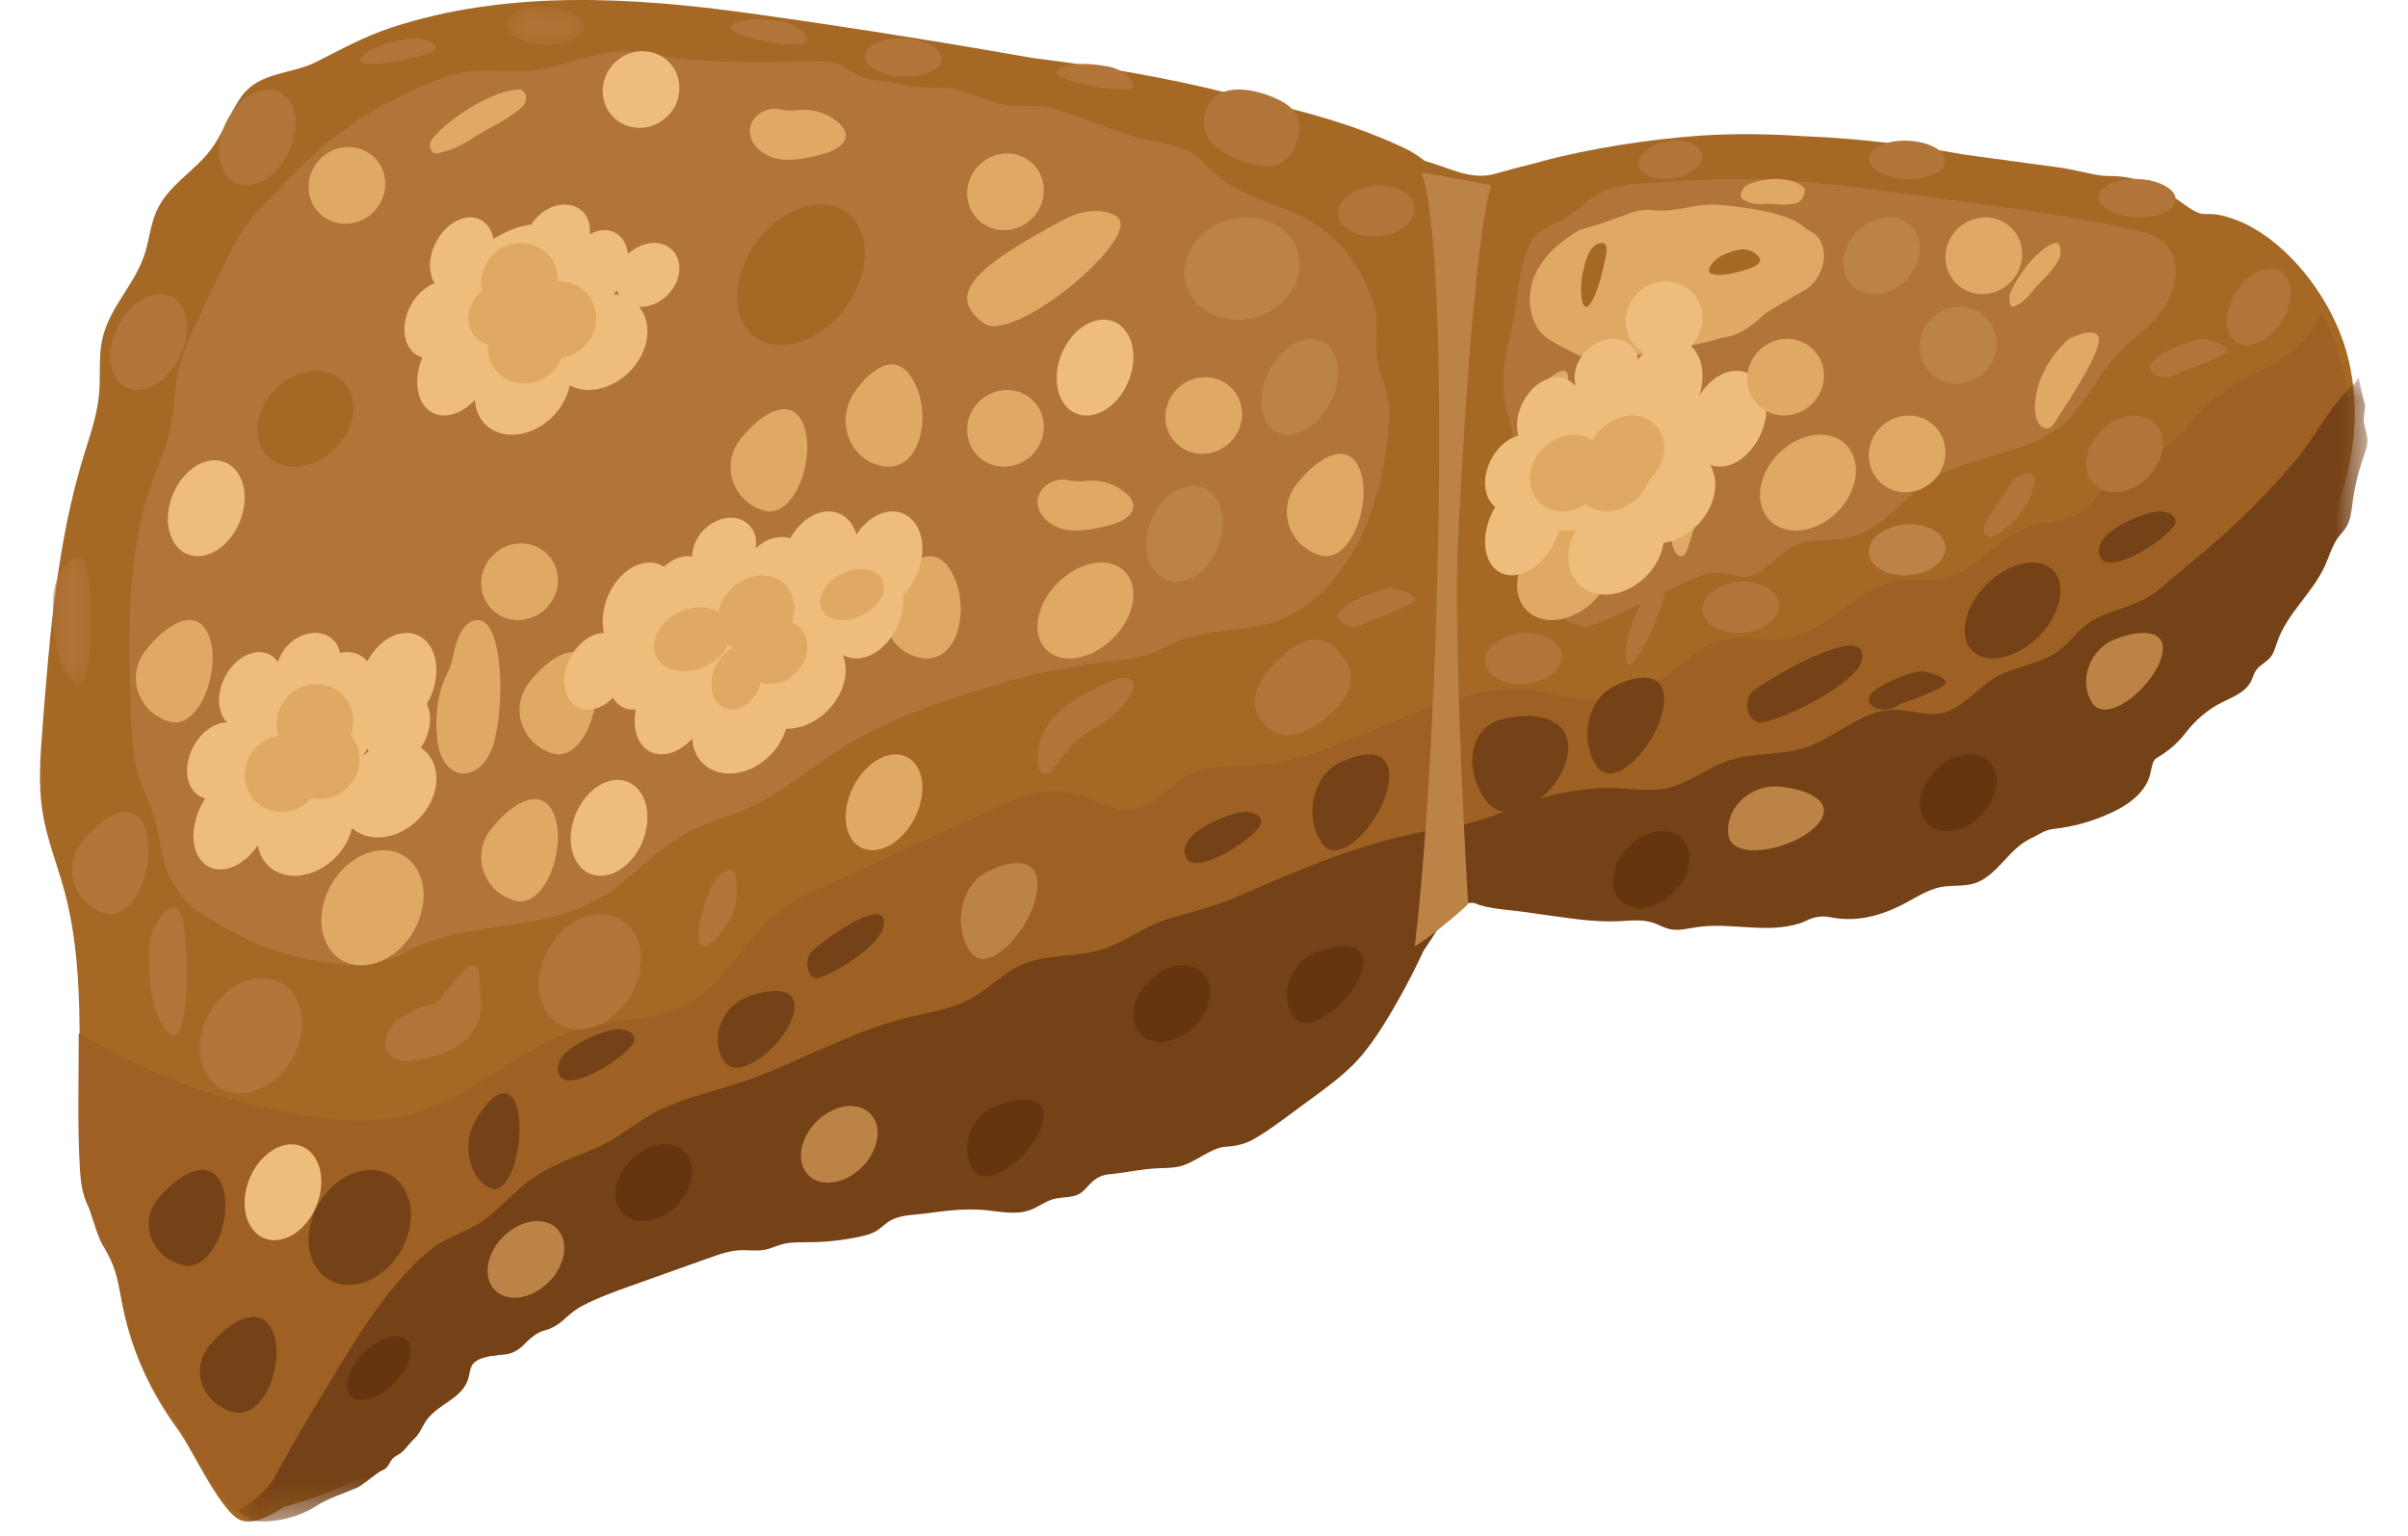 <?xml version="1.0" encoding="UTF-8"?>
<svg width="58px" height="37px" viewBox="0 0 58 37" version="1.1" xmlns="http://www.w3.org/2000/svg" xmlns:xlink="http://www.w3.org/1999/xlink">
    <title>cancer</title>
    <defs>
        <polygon id="path-1" points="0 0 51.286 0 51.286 27.568 0 27.568"></polygon>
        <polygon id="path-3" points="0 0 0.924 0 0.924 3.08 0 3.08"></polygon>
        <polygon id="path-5" points="0 0 1.848 0 1.848 0.924 0 0.924"></polygon>
    </defs>
    <g id="0.0---DEV" stroke="none" stroke-width="1" fill="none" fill-rule="evenodd">
        <g id="0.6.2-survery_1-mobi" transform="translate(-52, -722)">
            <g id="cancer" transform="translate(53, 722)">
                <path d="M55.54,8.556 C55.147,7.061 53.872,5.515 52.538,5.197 C52.033,5.077 52.122,5.303 51.566,4.893 C50.532,4.132 49.896,4.263 49.645,4.234 C49.41,4.207 48.885,4.074 48.651,4.042 C47.417,3.875 47.294,3.858 46.281,3.72 C45.105,3.503 43.828,3.336 42.457,3.282 C41.592,3.224 40.726,3.21 39.862,3.274 C38.725,3.358 37.285,3.579 36.176,3.875 C36.104,3.894 36.037,3.913 35.973,3.932 C35.658,4.009 35.341,4.092 35.019,4.184 C34.44,4.351 33.981,4.067 33.321,3.875 C33.32,3.875 33.319,3.875 33.318,3.875 C33.173,3.767 33.016,3.657 32.82,3.564 C31.686,3.029 30.423,2.676 29.175,2.401 C27.714,1.993 26,1.661 23.849,1.394 C21.593,0.995 19.332,0.637 17.067,0.322 C14.223,-0.074 11.211,-0.249 8.427,0.664 C7.785,0.875 7.208,1.193 6.601,1.5 C6.039,1.784 5.262,1.733 4.84,2.292 C4.545,2.685 4.383,3.19 4.091,3.587 C3.684,4.14 3.037,4.461 2.759,5.111 C2.622,5.431 2.591,5.796 2.482,6.129 C2.241,6.865 1.635,7.405 1.465,8.166 C1.369,8.598 1.426,9.053 1.386,9.496 C1.339,10.015 1.162,10.505 1.011,10.998 C0.37,13.093 0.194,15.332 0.023,17.543 C-0.029,18.216 -0.081,18.898 0.025,19.563 C0.126,20.207 0.372,20.808 0.543,21.432 C1.132,23.587 0.816,25.913 0.942,28.167 C0.958,28.455 0.983,28.751 1.099,29.007 C1.197,29.225 1.353,29.4 1.473,29.603 C1.792,30.138 1.838,30.818 1.957,31.451 C2.172,32.591 2.657,33.582 3.305,34.469 C3.632,34.915 4.34,36.484 4.819,36.631 C5.109,36.719 5.476,36.553 5.839,36.303 C7.093,35.949 8.258,35.543 8.826,34.191 C8.914,33.981 8.991,33.714 9.091,33.457 C9.427,33.145 9.768,32.832 10.114,32.528 C10.278,32.525 10.467,32.557 10.685,32.635 C11.254,32.836 11.709,31.943 12.256,31.673 C12.569,31.52 12.881,31.366 13.193,31.212 C13.45,31.085 13.706,30.959 13.967,30.842 C15.375,30.212 16.886,29.884 18.398,29.878 C18.812,29.876 19.243,29.895 19.622,29.703 C19.906,29.558 20.139,29.305 20.419,29.149 C20.541,29.081 20.667,29.035 20.796,29.004 C20.972,28.986 21.147,28.968 21.322,28.95 C21.821,28.958 22.344,29.098 22.848,29.129 C23.625,29.178 24.415,28.875 25.081,28.372 C25.736,28.217 26.381,28.023 27.018,27.774 C28.142,27.777 29.33,27.24 30.296,26.466 C31.101,25.82 31.91,25.063 32.243,24.005 C32.282,23.881 32.315,23.752 32.347,23.622 C33.104,22.622 33.618,21.786 33.866,21.707 C33.875,21.704 33.884,21.702 33.892,21.699 C34.009,21.702 34.125,21.712 34.24,21.722 C35.375,21.827 36.514,22.183 37.646,22.036 C40.995,21.601 44.168,22.541 46.798,20.576 C47.399,20.127 47.993,19.552 48.71,19.515 C48.99,19.5 49.279,19.571 49.549,19.48 C50.127,19.284 50.331,18.488 50.71,17.951 C51.395,16.983 52.72,16.824 53.339,15.8 C53.515,15.509 53.617,15.171 53.759,14.857 C54.058,14.192 54.524,13.648 54.888,13.028 C55.647,11.731 55.932,10.051 55.54,8.556" id="Fill-1" fill="#A56825"></path>
                <path d="M54.917,7.547 C54.355,8.857 53.197,8.815 52.184,9.738 C51.881,10.014 51.646,10.38 51.329,10.636 C50.894,10.986 50.333,11.105 49.921,11.49 C49.648,11.745 49.454,12.106 49.153,12.317 C48.745,12.601 48.226,12.557 47.773,12.731 C47.098,12.992 46.61,13.721 45.917,13.91 C45.517,14.018 45.094,13.931 44.688,14.005 C43.707,14.182 42.983,15.248 41.999,15.401 C41.594,15.464 41.182,15.363 40.773,15.386 C40.067,15.426 39.687,15.838 39.156,16.277 C38.674,16.675 38.102,16.744 37.481,16.825 C36.801,16.913 36.146,16.585 35.443,16.609 C34.654,16.635 33.876,16.863 33.133,17.153 C31.784,17.678 30.458,18.399 29.033,18.457 C28.589,18.475 28.127,18.43 27.715,18.621 C27.217,18.853 26.843,19.408 26.311,19.499 C25.805,19.586 25.332,19.226 24.831,19.109 C24.144,18.948 23.446,19.252 22.795,19.55 C21.491,20.148 20.186,20.746 18.882,21.344 C18.482,21.527 18.077,21.713 17.724,21.995 C16.96,22.607 16.484,23.63 15.661,24.133 C14.871,24.617 13.915,24.531 13.043,24.767 C11.642,25.145 10.503,26.336 9.117,26.781 C7.939,27.16 6.682,26.969 5.479,26.713 C3.785,26.354 2.365,25.75 0.896,24.893 C0.901,25.961 0.861,27.039 0.921,28.1 C0.937,28.385 0.962,28.678 1.077,28.932 C1.175,29.148 1.341,29.773 1.461,29.974 C1.779,30.504 1.815,30.724 1.934,31.351 C2.148,32.479 2.632,33.459 3.278,34.337 C3.604,34.779 4.31,36.331 4.788,36.477 C4.943,36.524 5.12,36.498 5.306,36.427 C5.378,36.354 5.449,36.292 5.518,36.251 C5.554,36.23 5.59,36.208 5.627,36.184 C5.701,36.138 5.779,36.086 5.86,36.03 C5.9,36.003 5.942,35.974 5.984,35.944 C6.781,35.377 7.86,34.446 8.994,33.486 C9.012,33.436 9.031,33.386 9.05,33.336 C9.385,33.028 9.726,32.718 10.071,32.416 C10.131,32.415 10.194,32.42 10.26,32.428 C11.66,31.283 13.018,30.278 13.922,30.025 C18.062,28.864 21.694,29.094 25.07,28.287 C25.071,28.287 25.072,28.287 25.072,28.286 C25.211,28.253 25.349,28.218 25.486,28.181 C25.49,28.181 25.494,28.18 25.498,28.178 C25.636,28.141 25.774,28.102 25.911,28.061 C26,28.035 26.089,28.007 26.178,27.979 L26.189,27.975 C26.278,27.946 26.367,27.917 26.456,27.886 C26.456,27.886 26.456,27.886 26.456,27.886 C26.527,27.862 26.598,27.837 26.668,27.811 C26.673,27.81 26.678,27.808 26.682,27.806 C26.749,27.782 26.816,27.757 26.883,27.731 C26.891,27.728 26.9,27.725 26.908,27.721 C27.935,27.325 28.941,26.785 29.934,26.027 C30.859,25.321 31.635,24.408 32.249,23.602 C32.25,23.602 32.25,23.602 32.25,23.602 C32.317,23.513 32.383,23.426 32.447,23.341 C32.453,23.332 32.46,23.323 32.466,23.314 C32.501,23.268 32.535,23.222 32.568,23.177 C32.57,23.173 32.573,23.17 32.576,23.166 C32.75,22.93 32.907,22.711 33.048,22.517 C33.054,22.508 33.061,22.499 33.067,22.491 C33.084,22.468 33.1,22.445 33.117,22.423 C33.128,22.407 33.14,22.392 33.151,22.376 C33.165,22.357 33.179,22.338 33.193,22.32 C33.215,22.29 33.236,22.262 33.257,22.234 C33.296,22.182 33.334,22.134 33.37,22.089 C33.37,22.088 33.371,22.087 33.372,22.086 C33.419,22.027 33.463,21.974 33.504,21.927 C33.522,21.906 33.539,21.887 33.556,21.869 C33.567,21.858 33.576,21.849 33.586,21.839 C33.596,21.829 33.607,21.818 33.616,21.809 C33.673,21.756 33.723,21.718 33.765,21.707 L33.765,21.707 C33.774,21.705 33.782,21.702 33.791,21.699 C33.793,21.699 33.795,21.699 33.797,21.699 C41.521,19.736 47.018,18.908 50.959,17.569 C51.674,16.956 52.677,16.705 53.191,15.861 C53.366,15.573 53.469,15.238 53.61,14.927 C53.908,14.27 54.373,13.731 54.736,13.117 C55.493,11.833 55.778,10.171 55.386,8.691 C55.279,8.287 55.119,7.901 54.917,7.547" id="Fill-3" fill="#9E6123"></path>
                <g id="Group-7" transform="translate(4.738, 9.087)">
                    <mask id="mask-2" fill="white">
                        <use xlink:href="#path-1"></use>
                    </mask>
                    <g id="Clip-6"></g>
                    <path d="M51.283,1.478 C51.265,1.327 51.231,1.255 51.202,1.108 C51.174,0.965 51.256,0.745 51.215,0.621 C51.156,0.447 51.074,0 51.074,0 C51.074,0 50.996,0.136 50.976,0.152 C50.436,0.6 49.998,1.493 49.52,2.048 C49.026,2.622 48.504,3.166 47.955,3.673 C47.434,4.155 46.877,4.583 46.345,5.049 C45.774,5.549 45.267,5.526 44.655,5.867 C44.356,6.033 44.151,6.356 43.877,6.57 C43.413,6.932 42.802,6.947 42.305,7.246 C41.875,7.505 41.534,7.973 41.057,8.086 C40.655,8.181 40.243,8 39.833,8.013 C39.088,8.036 38.478,8.679 37.764,8.92 C37.155,9.125 36.492,9.031 35.884,9.24 C35.401,9.406 34.975,9.757 34.483,9.882 C33.979,10.01 33.456,9.891 32.941,9.895 C32.617,9.898 32.295,9.95 31.974,10.002 C31.044,10.153 30.21,10.675 29.321,10.813 C28.917,10.875 28.513,10.949 28.113,11.041 C26.731,11.357 25.41,11.928 24.098,12.499 C23.512,12.754 22.995,12.873 22.404,13.049 C21.838,13.217 21.348,13.62 20.781,13.792 C20.144,13.986 19.448,13.886 18.838,14.17 C18.407,14.371 18.057,14.747 17.638,14.977 C17.189,15.223 16.684,15.291 16.196,15.408 C14.945,15.708 13.779,16.342 12.573,16.821 C11.823,17.119 11.022,17.269 10.286,17.589 C9.687,17.849 9.183,18.337 8.584,18.585 C7.987,18.834 7.373,19.044 6.855,19.479 C6.488,19.787 6.162,20.164 5.759,20.409 C5.401,20.628 4.992,20.737 4.659,21.001 C3.506,21.915 2.608,23.557 1.827,24.844 L1.797,24.859 C1.798,24.869 1.799,24.878 1.8,24.888 C1.497,25.388 1.186,25.927 0.892,26.478 C0.735,26.772 0.301,27.156 0,27.295 C0.057,27.376 0.216,27.519 0.347,27.545 C0.714,27.621 1.393,27.51 1.864,27.202 C2.159,27.009 2.564,26.886 2.88,26.746 C2.993,26.696 3.342,26.391 3.454,26.343 C3.697,26.238 3.596,26.091 3.833,25.971 C4.006,25.883 4.093,25.71 4.24,25.575 C4.369,25.457 4.433,25.273 4.536,25.127 C4.821,24.726 5.396,24.613 5.541,24.126 C5.569,24.034 5.577,23.935 5.611,23.845 C5.698,23.615 6.093,23.57 6.405,23.545 C6.575,23.532 6.735,23.454 6.862,23.326 C7.02,23.165 7.177,23.018 7.379,22.964 C7.802,22.852 7.893,22.578 8.287,22.372 C8.666,22.173 9.066,22.03 9.465,21.888 C10.085,21.666 10.705,21.445 11.325,21.224 C11.578,21.133 11.835,21.042 12.101,21.031 C12.294,21.024 12.489,21.058 12.68,21.022 C12.824,20.994 12.959,20.927 13.102,20.889 C13.313,20.832 13.533,20.842 13.75,20.84 C14.159,20.837 14.567,20.792 14.968,20.707 C15.112,20.676 15.258,20.639 15.386,20.558 C15.479,20.498 15.56,20.416 15.652,20.353 C15.91,20.177 16.237,20.189 16.536,20.149 C17.014,20.085 17.496,20.021 17.976,20.064 C18.349,20.098 18.734,20.194 19.088,20.059 C19.275,19.987 19.442,19.854 19.633,19.801 C19.871,19.735 20.147,19.79 20.338,19.618 C20.439,19.527 20.482,19.463 20.581,19.374 C20.692,19.275 20.827,19.217 20.968,19.204 C21.371,19.167 21.776,19.07 22.181,19.057 C22.351,19.051 22.523,19.051 22.69,19.009 C23.069,18.913 23.425,18.56 23.79,18.538 C24.017,18.525 24.241,18.479 24.444,18.365 C24.735,18.202 25.009,18 25.281,17.799 C25.497,17.64 25.713,17.481 25.929,17.322 C26.292,17.054 26.658,16.784 26.97,16.442 C27.197,16.193 27.393,15.91 27.577,15.619 C27.91,15.093 28.287,14.391 28.55,13.818 C28.792,13.464 29.028,13.09 29.246,12.699 C29.261,12.696 29.275,12.694 29.29,12.692 C29.292,12.691 29.295,12.69 29.297,12.689 C29.302,12.687 29.307,12.682 29.312,12.682 C29.463,12.674 29.612,12.667 29.76,12.661 C29.803,12.681 29.849,12.699 29.9,12.716 C30.206,12.817 30.816,12.854 31.099,12.9 C31.21,12.915 31.321,12.931 31.432,12.947 C32.037,13.029 32.646,13.135 33.256,13.106 C33.533,13.094 33.817,13.054 34.082,13.144 C34.209,13.187 34.328,13.258 34.456,13.291 C34.679,13.347 34.909,13.282 35.136,13.249 C35.911,13.133 36.711,13.383 37.475,13.195 C37.558,13.175 37.659,13.149 37.756,13.099 C37.937,13.005 38.139,12.968 38.336,13.008 C38.915,13.125 39.462,13.013 40.033,12.732 C40.358,12.573 40.666,12.349 41.015,12.282 C41.31,12.226 41.624,12.285 41.904,12.163 C42.399,11.946 42.667,11.357 43.157,11.123 C43.347,11.033 43.508,10.907 43.714,10.885 C44.206,10.832 44.692,10.694 45.148,10.477 C45.498,10.31 45.851,10.073 46.014,9.685 C46.088,9.507 46.076,9.251 46.213,9.171 C46.473,9.019 46.71,8.824 46.901,8.574 C47.143,8.256 47.448,8.001 47.786,7.831 C48.047,7.699 48.352,7.595 48.488,7.31 C48.523,7.236 48.544,7.154 48.586,7.086 C48.678,6.934 48.853,6.874 48.959,6.734 C49.036,6.633 49.069,6.499 49.113,6.375 C49.36,5.67 49.967,5.202 50.27,4.525 C50.367,4.307 50.433,4.069 50.568,3.879 C50.641,3.777 50.733,3.691 50.794,3.58 C50.883,3.419 50.9,3.223 50.925,3.036 C50.976,2.647 51.067,2.266 51.197,1.902 C51.245,1.766 51.3,1.624 51.283,1.478" id="Fill-5" fill="#754116" mask="url(#mask-2)"></path>
                </g>
                <path d="M33.235,4.158 C33.943,5.935 33.696,17.655 33.076,22.794 C33.395,22.629 34.196,21.951 34.362,21.778 C34.362,21.778 33.988,15.541 34.125,12.87 C34.519,5.19 34.924,4.463 34.924,4.463 C33.994,4.271 33.235,4.158 33.235,4.158" id="Fill-8" fill="#BC8346"></path>
                <path d="M29.198,4.743 C28.755,4.567 28.339,4.3 28.003,3.929 C27.855,3.765 27.661,3.646 27.463,3.57 C27.155,3.452 26.827,3.418 26.508,3.343 C26.004,3.225 25.524,3.007 25.033,2.834 C24.177,2.533 24.231,2.56 23.335,2.545 C23.037,2.54 22.261,2.191 21.966,2.138 C21.693,2.09 21,2.126 20.747,2.047 C20.395,1.937 20.017,1.977 19.675,1.816 C19.481,1.724 19.309,1.572 19.104,1.516 C18.991,1.485 18.873,1.485 18.756,1.485 C17.34,1.487 15.9,1.567 14.5,1.274 C13.54,1.073 12.626,1.655 11.655,1.705 C11.01,1.738 10.383,1.62 9.757,1.845 C9.209,2.042 8.651,2.295 8.133,2.582 C7.232,3.083 6.46,3.754 5.74,4.54 C5.361,4.953 5.017,5.217 4.733,5.737 C4.373,6.394 4.056,7.081 3.738,7.765 C3.563,8.14 3.387,8.519 3.295,8.93 C3.188,9.408 3.198,9.914 3.089,10.392 C2.999,10.791 2.828,11.16 2.689,11.54 C2.365,12.426 2.215,13.366 2.154,14.323 C2.091,15.32 2.126,16.337 2.163,17.335 C2.179,17.757 2.195,18.185 2.308,18.587 C2.427,19.012 2.65,19.394 2.754,19.824 C2.889,20.378 2.901,20.897 3.22,21.344 C3.369,21.552 3.512,21.813 3.722,21.936 C4.747,22.542 5.097,22.78 6.225,23.067 C6.551,23.149 7.514,23.318 7.839,23.232 C8.111,23.16 8.476,23.1 8.727,22.96 C10.2,22.135 12.034,22.49 13.486,21.617 C14.203,21.186 14.775,20.482 15.506,20.08 C16.004,19.806 16.556,19.683 17.07,19.449 C17.802,19.116 18.439,18.565 19.124,18.12 C20.462,17.25 21.969,16.789 23.467,16.362 C24.126,16.174 25.22,15.975 25.897,15.914 C26.358,15.873 26.733,15.778 27.202,15.528 C27.801,15.208 28.619,15.205 29.277,15.091 C30.609,14.86 31.558,13.672 32.038,12.305 C32.299,11.56 32.434,10.759 32.459,9.959 C32.474,9.494 32.25,9.094 32.173,8.651 C32.09,8.173 32.24,7.803 32.092,7.341 C32.032,7.156 31.962,6.974 31.88,6.798 C31.477,5.921 30.752,5.301 29.914,5.025 C29.733,4.965 29.553,4.882 29.365,4.809 C29.309,4.787 29.253,4.765 29.198,4.743" id="Fill-10" fill="#B27539"></path>
                <path d="M40.196,4.326 C39.702,4.343 39.208,4.375 38.714,4.407 C38.322,4.432 37.92,4.46 37.561,4.64 C37.286,4.778 37.067,5.001 36.819,5.187 C36.598,5.352 36.185,5.467 36.007,5.647 C35.571,6.092 35.574,7.256 35.424,7.871 C35.28,8.461 35.135,9.078 35.248,9.677 C35.305,9.977 35.426,10.263 35.439,10.57 C35.464,11.114 35.149,11.606 35.089,12.147 C34.981,13.118 35.685,13.936 36.33,14.587 C36.573,14.833 36.849,15.093 37.175,15.093 C37.354,15.093 37.525,15.013 37.69,14.934 C38.305,14.64 38.92,14.346 39.536,14.051 C39.826,13.913 40.131,13.771 40.444,13.8 C40.647,13.819 40.844,13.909 41.047,13.894 C41.484,13.862 41.777,13.376 42.174,13.167 C42.602,12.941 43.108,13.057 43.569,12.942 C44.306,12.756 44.822,12.019 45.474,11.589 C46.509,10.906 47.883,10.999 48.796,10.121 C49.256,9.679 49.538,9.042 49.969,8.565 C50.326,8.17 50.779,7.891 51.095,7.454 C51.411,7.018 51.545,6.317 51.199,5.911 C51.01,5.689 50.728,5.611 50.461,5.549 C49.222,5.26 47.965,5.088 46.709,4.915 C46.162,4.84 45.614,4.765 45.066,4.69 C43.738,4.508 42.407,4.326 41.069,4.313 C40.778,4.31 40.487,4.315 40.196,4.326" id="Fill-12" fill="#B27539"></path>
                <path d="M37.647,5.359 C37.806,5.295 37.97,5.244 38.13,5.183 C38.283,5.124 38.438,5.065 38.6,5.06 C38.719,5.056 39.029,5.08 39.147,5.07 C39.803,5.015 39.939,4.862 40.676,4.961 C40.955,4.999 41.636,5.058 42.195,5.301 C42.279,5.338 42.426,5.446 42.498,5.506 C42.605,5.594 42.833,5.632 42.913,5.986 C42.973,6.247 42.889,6.528 42.74,6.739 C42.663,6.845 42.567,6.935 42.456,6.996 C42.321,7.071 41.552,7.512 41.469,7.593 C40.863,8.189 40.474,8.11 40.42,8.152 C40.359,8.198 38.391,8.652 37.463,8.623 C37.323,8.619 37.182,8.611 37.05,8.565 C36.91,8.517 36.361,8.222 36.232,8.122 C35.828,7.808 35.754,7.149 35.958,6.657 C36.162,6.165 36.581,5.817 37.016,5.56 C37.014,5.551 37.013,5.554 37.021,5.551 C37.114,5.513 37.552,5.398 37.647,5.359" id="Fill-14" fill="#E0A865"></path>
                <path d="M39.637,11.332 C39.637,11.332 39.236,11.935 39.236,12.701 C39.236,13.468 39.557,13.523 39.637,13.249 C39.717,12.975 40.118,11.88 40.158,11.332 C40.199,10.785 39.637,11.332 39.637,11.332" id="Fill-16" fill="#E0A865"></path>
                <path d="M48.836,8.162 C48.836,8.162 48.186,8.692 48.044,9.505 C47.902,10.318 48.322,10.464 48.481,10.196 C48.639,9.927 49.381,8.875 49.536,8.305 C49.692,7.735 48.836,8.162 48.836,8.162" id="Fill-18" fill="#E0A865"></path>
                <path d="M36.249,9.176 C36.249,9.176 35.848,9.778 35.848,10.545 C35.848,11.312 36.169,11.366 36.249,11.093 C36.329,10.819 36.73,9.724 36.77,9.176 C36.81,8.628 36.249,9.176 36.249,9.176" id="Fill-20" fill="#E0A865"></path>
                <path d="M9.923,15.766 C9.888,15.937 9.836,16.102 9.759,16.251 C9.634,16.497 9.461,16.987 9.526,17.761 C9.625,18.942 10.685,18.912 10.931,17.761 C11.178,16.61 11.051,14.958 10.52,14.939 C10.152,14.926 9.99,15.429 9.923,15.766" id="Fill-22" fill="#E0A865"></path>
                <path d="M29.075,19.566 C28.966,19.545 28.808,19.578 28.702,19.611 C28.285,19.738 27.395,20.116 27.549,20.623 C27.729,21.215 29.418,20.079 29.379,19.795 C29.355,19.621 29.208,19.591 29.075,19.566" id="Fill-24" fill="#754116"></path>
                <path d="M13.982,24.802 C13.873,24.782 13.715,24.814 13.608,24.847 C13.192,24.974 12.302,25.353 12.456,25.859 C12.636,26.452 14.324,25.315 14.286,25.031 C14.262,24.858 14.115,24.828 13.982,24.802" id="Fill-26" fill="#754116"></path>
                <path d="M51.099,12.327 C50.99,12.307 50.832,12.339 50.725,12.372 C50.309,12.499 49.419,12.878 49.573,13.385 C49.753,13.977 51.441,12.84 51.403,12.557 C51.379,12.382 51.232,12.352 51.099,12.327" id="Fill-28" fill="#754116"></path>
                <path d="M11.575,2.576 C11.729,2.436 11.686,2.152 11.495,2.156 C10.938,2.167 9.89,2.767 9.416,3.339 C9.296,3.484 9.374,3.729 9.539,3.693 C9.781,3.64 10.07,3.541 10.342,3.357 C10.773,3.064 11.192,2.926 11.575,2.576" id="Fill-30" fill="#E0A865"></path>
                <path d="M39.844,10.013 C39.874,9.879 39.819,9.67 39.757,9.707 C39.574,9.815 39.314,10.461 39.24,10.984 C39.221,11.116 39.282,11.289 39.332,11.232 C39.404,11.148 39.486,11.021 39.549,10.831 C39.649,10.53 39.768,10.35 39.844,10.013" id="Fill-32" fill="#E0A865"></path>
                <path d="M42.287,4.885 C42.412,4.849 42.523,4.608 42.445,4.521 C42.216,4.267 41.525,4.241 41.075,4.464 C40.961,4.521 40.882,4.748 40.965,4.797 C41.085,4.87 41.246,4.93 41.439,4.914 C41.744,4.888 41.975,4.978 42.287,4.885" id="Fill-34" fill="#E0A865"></path>
                <path d="M48.582,6.272 C48.663,6.132 48.64,5.849 48.539,5.852 C48.242,5.864 47.683,6.463 47.43,7.035 C47.366,7.181 47.407,7.425 47.496,7.389 C47.624,7.336 47.779,7.238 47.924,7.053 C48.153,6.76 48.377,6.622 48.582,6.272" id="Fill-36" fill="#E0A865"></path>
                <path d="M15.668,15.255 C15.446,15.822 14.681,15.815 14.532,16.399 C14.267,17.435 14.634,17.917 14.914,18.002 C15.82,18.276 17.713,15.286 17.089,14.469 C16.756,14.033 15.901,14.659 15.668,15.255" id="Fill-38" fill="#E0A865"></path>
                <path d="M10.144,23.405 L9.528,24.144 C9.5,24.217 9.146,24.234 9.057,24.292 C8.786,24.468 8.579,24.53 8.516,24.611 C7.975,25.306 8.478,25.615 8.885,25.56 C10.406,25.354 10.68,24.62 10.568,23.859 C10.518,23.521 10.568,23.357 10.472,23.288 C10.383,23.223 10.265,23.261 10.201,23.359 L10.144,23.405 Z" id="Fill-40" fill="#B27539"></path>
                <path d="M24.662,18.132 C24.83,17.906 25.036,17.728 25.265,17.603 C25.551,17.448 25.906,17.158 25.976,17.08 C26.572,16.41 26.235,16.217 25.841,16.379 C24.538,16.915 24.106,17.455 24.021,17.984 C23.964,18.337 23.984,18.508 24.077,18.591 C24.162,18.668 24.283,18.64 24.355,18.545 L24.662,18.132 Z" id="Fill-42" fill="#B27539"></path>
                <path d="M3.02,21.943 C2.748,22.168 2.582,22.568 2.582,22.998 C2.58,23.804 2.7,24.459 3.02,24.847 C3.43,25.343 3.55,23.94 3.492,22.977 C3.465,22.523 3.43,21.604 3.02,21.943" id="Fill-44" fill="#B27539"></path>
                <g id="Group-48" transform="translate(0.271, 13.399)">
                    <mask id="mask-4" fill="white">
                        <use xlink:href="#path-3"></use>
                    </mask>
                    <g id="Clip-47"></g>
                    <path d="M0.438,0.073 C0.166,0.298 0.001,0.698 -1.14692902e-05,1.128 C-0.001,1.934 0.119,2.59 0.438,2.977 C0.848,3.473 0.968,2.07 0.91,1.107 C0.883,0.653 0.848,-0.265 0.438,0.073" id="Fill-46" fill="#B27539" mask="url(#mask-4)"></path>
                </g>
                <path d="M16.553,20.95 C16.382,20.994 16.213,21.175 16.106,21.426 C15.906,21.896 15.795,22.317 15.834,22.645 C15.885,23.066 16.462,22.517 16.676,21.936 C16.776,21.662 16.81,20.883 16.553,20.95" id="Fill-49" fill="#B27539"></path>
                <path d="M26.271,1.962 C26.165,1.784 25.943,1.647 25.685,1.601 C25.202,1.514 24.797,1.512 24.531,1.652 C24.19,1.831 25.018,2.05 25.602,2.12 C25.876,2.153 26.431,2.231 26.271,1.962" id="Fill-51" fill="#B27539"></path>
                <path d="M18.416,0.884 C18.31,0.706 18.088,0.569 17.831,0.523 C17.348,0.436 16.942,0.434 16.676,0.574 C16.335,0.753 17.164,0.972 17.747,1.042 C18.022,1.075 18.576,1.153 18.416,0.884" id="Fill-53" fill="#B27539"></path>
                <path d="M9.447,1.049 C9.278,0.936 9.019,0.896 8.761,0.944 C8.278,1.033 7.9,1.167 7.708,1.373 C7.461,1.637 8.316,1.542 8.886,1.405 C9.154,1.34 9.7,1.22 9.447,1.049" id="Fill-55" fill="#B27539"></path>
                <path d="M38.949,14.175 C38.763,14.22 38.579,14.403 38.463,14.658 C38.245,15.135 38.124,15.563 38.167,15.896 C38.222,16.323 38.656,15.53 38.888,14.94 C38.998,14.663 39.229,14.107 38.949,14.175" id="Fill-57" fill="#B27539"></path>
                <path d="M41.339,6.16 C41.213,6.032 41.032,5.98 40.86,6.02 C40.539,6.095 40.294,6.222 40.183,6.434 C40.04,6.705 40.615,6.639 40.991,6.516 C41.168,6.459 41.529,6.353 41.339,6.16" id="Fill-59" fill="#A56825"></path>
                <path d="M37.58,5.853 C37.433,5.858 37.301,5.986 37.23,6.189 C37.097,6.569 37.047,6.923 37.103,7.224 C37.185,7.671 37.463,7.159 37.6,6.515 C37.65,6.28 37.8,5.844 37.58,5.853" id="Fill-61" fill="#A56825"></path>
                <path d="M47.856,11.397 C47.661,11.403 47.486,11.523 47.392,11.712 C47.215,12.068 46.707,12.561 46.793,12.841 C46.902,13.201 47.701,12.461 47.881,12.016 C47.965,11.806 48.148,11.388 47.856,11.397" id="Fill-63" fill="#B27539"></path>
                <path d="M25.611,5.103 C25.299,5.044 24.963,5.112 24.644,5.281 C22.394,6.472 21.805,7.122 22.686,7.781 C23.387,8.306 26.326,5.865 25.96,5.291 C25.894,5.187 25.759,5.131 25.611,5.103" id="Fill-65" fill="#E0A865"></path>
                <path d="M44.771,16.958 C44.361,17.255 43.915,17.015 44.029,16.768 C44.142,16.52 45.133,16.127 45.345,16.175 C45.558,16.223 46.11,16.376 45.727,16.572 C45.345,16.768 44.771,16.958 44.771,16.958" id="Fill-67" fill="#754116"></path>
                <path d="M51.548,8.949 C51.137,9.246 50.692,9.006 50.805,8.759 C50.918,8.512 51.909,8.119 52.122,8.167 C52.334,8.215 52.886,8.367 52.504,8.563 C52.122,8.759 51.548,8.949 51.548,8.949" id="Fill-69" fill="#B27539"></path>
                <path d="M31.988,14.955 C31.578,15.252 31.132,15.013 31.246,14.765 C31.359,14.518 32.35,14.125 32.562,14.173 C32.775,14.221 33.327,14.374 32.944,14.57 C32.562,14.765 31.988,14.955 31.988,14.955" id="Fill-71" fill="#B27539"></path>
                <path d="M18.502,23.454 C18.406,23.286 18.434,23.022 18.561,22.911 C19.078,22.461 20.436,21.541 20.281,22.336 C20.196,22.769 19.069,23.498 18.681,23.562 C18.614,23.573 18.547,23.533 18.502,23.454" id="Fill-73" fill="#754116"></path>
                <path d="M41.171,17.272 C41.026,17.07 41.069,16.753 41.259,16.62 C42.034,16.081 44.071,14.976 43.838,15.93 C43.712,16.449 42.021,17.325 41.44,17.401 C41.338,17.414 41.239,17.367 41.171,17.272" id="Fill-75" fill="#754116"></path>
                <path d="M18.115,2.666 C18.499,2.592 18.918,2.705 19.202,2.961 C19.277,3.029 19.346,3.11 19.364,3.207 C19.416,3.491 19.049,3.661 18.755,3.731 C18.416,3.812 18.062,3.894 17.72,3.824 C17.378,3.754 17.054,3.484 17.059,3.151 C17.063,2.8 17.497,2.522 17.84,2.65" id="Fill-77" fill="#E0A865"></path>
                <path d="M25.046,11.598 C25.429,11.524 25.848,11.638 26.133,11.894 C26.208,11.962 26.276,12.043 26.294,12.14 C26.347,12.424 25.979,12.594 25.686,12.664 C25.346,12.745 24.993,12.826 24.651,12.756 C24.309,12.687 23.985,12.416 23.989,12.084 C23.994,11.733 24.427,11.455 24.771,11.582" id="Fill-79" fill="#E0A865"></path>
                <path d="M20.924,15.769 C20.287,15.481 20.1,14.639 20.511,14.058 C20.902,13.506 21.44,13.144 21.811,13.619 C22.466,14.456 22.123,16.229 20.988,15.796 C20.966,15.788 20.945,15.779 20.924,15.769" id="Fill-81" fill="#E0A865"></path>
                <path d="M19.999,11.149 C19.363,10.86 19.176,10.018 19.587,9.438 C19.978,8.886 20.516,8.524 20.887,8.999 C21.542,9.835 21.199,11.609 20.064,11.176 C20.042,11.167 20.021,11.158 19.999,11.149" id="Fill-83" fill="#E0A865"></path>
                <path d="M12.224,18.121 C11.524,17.847 11.298,17.016 11.745,16.443 C12.213,15.843 12.887,15.412 13.213,15.964 C13.641,16.69 13.094,18.406 12.297,18.147 C12.272,18.139 12.248,18.13 12.224,18.121" id="Fill-85" fill="#E0A865"></path>
                <path d="M11.3,21.663 C10.6,21.39 10.374,20.558 10.821,19.986 C11.289,19.385 11.963,18.954 12.288,19.506 C12.717,20.232 12.17,21.948 11.373,21.689 C11.348,21.681 11.324,21.673 11.3,21.663" id="Fill-87" fill="#E0A865"></path>
                <path d="M30.706,13.347 C30.005,13.073 29.779,12.241 30.226,11.669 C30.695,11.069 31.368,10.637 31.694,11.19 C32.122,11.916 31.575,13.632 30.778,13.373 C30.753,13.365 30.729,13.356 30.706,13.347" id="Fill-89" fill="#E0A865"></path>
                <path d="M17.306,12.269 C16.606,11.995 16.38,11.163 16.827,10.591 C17.296,9.991 17.969,9.559 18.295,10.112 C18.723,10.837 18.176,12.554 17.379,12.295 C17.354,12.286 17.33,12.278 17.306,12.269" id="Fill-91" fill="#E0A865"></path>
                <path d="M2.983,17.351 C2.283,17.077 2.057,16.246 2.504,15.673 C2.973,15.073 3.646,14.641 3.972,15.194 C4.4,15.92 3.853,17.636 3.056,17.377 C3.031,17.369 3.007,17.36 2.983,17.351" id="Fill-93" fill="#E0A865"></path>
                <path d="M1.443,21.971 C0.743,21.698 0.517,20.866 0.964,20.294 C1.433,19.693 2.106,19.262 2.432,19.814 C2.86,20.54 2.313,22.256 1.516,21.997 C1.491,21.989 1.467,21.981 1.443,21.971" id="Fill-95" fill="#B27539"></path>
                <path d="M3.291,30.445 C2.591,30.189 2.365,29.409 2.812,28.872 C3.281,28.31 3.954,27.905 4.28,28.423 C4.708,29.104 4.161,30.712 3.364,30.47 C3.339,30.462 3.315,30.454 3.291,30.445" id="Fill-97" fill="#754116"></path>
                <path d="M4.524,33.988 C3.823,33.731 3.597,32.951 4.044,32.415 C4.513,31.852 5.186,31.447 5.512,31.965 C5.94,32.646 5.393,34.255 4.596,34.012 C4.571,34.004 4.547,33.996 4.524,33.988" id="Fill-99" fill="#754116"></path>
                <path d="M10.755,28.597 C10.288,28.341 10.138,27.561 10.436,27.024 C10.748,26.462 11.197,26.057 11.414,26.575 C11.7,27.255 11.335,28.864 10.804,28.621 C10.787,28.614 10.771,28.606 10.755,28.597" id="Fill-101" fill="#754116"></path>
                <path d="M16.408,25.511 C16.111,24.99 16.395,24.261 16.967,24.032 C17.567,23.791 18.209,23.77 18.13,24.333 C18.026,25.073 16.807,26.119 16.441,25.564 C16.429,25.547 16.419,25.529 16.408,25.511" id="Fill-103" fill="#754116"></path>
                <path d="M34.725,19.189 C34.23,18.415 34.464,17.499 35.177,17.325 C35.923,17.142 36.767,17.264 36.772,18.005 C36.778,18.979 35.369,20.102 34.777,19.268 C34.759,19.241 34.741,19.215 34.725,19.189" id="Fill-105" fill="#754116"></path>
                <path d="M22.415,28.13 C22.117,27.608 22.401,26.88 22.974,26.65 C23.574,26.41 24.215,26.388 24.137,26.951 C24.033,27.691 22.813,28.737 22.447,28.182 C22.436,28.165 22.425,28.147 22.415,28.13" id="Fill-107" fill="#663510"></path>
                <path d="M30.116,24.433 C29.818,23.911 30.102,23.183 30.674,22.954 C31.274,22.713 31.916,22.692 31.837,23.255 C31.734,23.995 30.514,25.041 30.148,24.486 C30.136,24.468 30.126,24.451 30.116,24.433" id="Fill-109" fill="#663510"></path>
                <path d="M49.367,16.887 C49.069,16.365 49.353,15.637 49.926,15.407 C50.526,15.167 51.168,15.146 51.089,15.709 C50.985,16.448 49.765,17.494 49.399,16.939 C49.388,16.922 49.377,16.904 49.367,16.887" id="Fill-111" fill="#BC8346"></path>
                <path d="M40.624,20.05 C40.585,19.422 41.202,18.884 41.861,18.949 C42.551,19.016 43.178,19.307 42.836,19.791 C42.387,20.427 40.72,20.806 40.63,20.114 C40.628,20.093 40.626,20.071 40.624,20.05" id="Fill-113" fill="#BC8346"></path>
                <path d="M22.327,22.862 C21.955,22.238 22.167,21.333 22.738,21.023 C23.337,20.699 24.006,20.642 23.989,21.335 C23.967,22.246 22.814,23.586 22.367,22.925 C22.353,22.904 22.34,22.884 22.327,22.862" id="Fill-115" fill="#BC8346"></path>
                <path d="M30.798,20.244 C30.425,19.62 30.638,18.714 31.209,18.405 C31.808,18.081 32.476,18.023 32.46,18.717 C32.438,19.627 31.285,20.968 30.837,20.307 C30.824,20.286 30.81,20.265 30.798,20.244" id="Fill-117" fill="#754116"></path>
                <path d="M37.42,18.396 C37.048,17.772 37.26,16.866 37.831,16.557 C38.431,16.233 39.099,16.175 39.082,16.869 C39.06,17.779 37.907,19.12 37.46,18.459 C37.446,18.438 37.433,18.417 37.42,18.396" id="Fill-119" fill="#754116"></path>
                <path d="M30.29,6.2 C30.397,6.864 29.871,7.522 29.113,7.671 C28.355,7.819 27.653,7.401 27.545,6.737 C27.438,6.073 27.965,5.415 28.722,5.266 C29.48,5.118 30.182,5.536 30.29,6.2" id="Fill-121" fill="#BC8346"></path>
                <path d="M26.157,13.848 C26.464,14.274 26.259,15.005 25.699,15.479 C25.14,15.954 24.438,15.994 24.131,15.568 C23.825,15.142 24.03,14.412 24.589,13.937 C25.149,13.462 25.851,13.422 26.157,13.848" id="Fill-123" fill="#E0A865"></path>
                <path d="M19.634,5.375 C20.05,6.008 19.786,7.08 19.044,7.769 C18.303,8.458 17.364,8.503 16.948,7.87 C16.532,7.237 16.796,6.165 17.537,5.476 C18.279,4.787 19.217,4.742 19.634,5.375" id="Fill-125" fill="#A56825"></path>
                <path d="M9.017,20.9 C9.377,21.447 9.201,22.324 8.624,22.86 C8.046,23.396 7.287,23.386 6.927,22.839 C6.567,22.293 6.743,21.415 7.32,20.879 C7.898,20.344 8.657,20.353 9.017,20.9" id="Fill-127" fill="#E0A865"></path>
                <path d="M6.091,23.98 C6.451,24.527 6.275,25.405 5.698,25.94 C5.12,26.476 4.36,26.467 4,25.92 C3.64,25.373 3.817,24.495 4.394,23.96 C4.971,23.424 5.731,23.433 6.091,23.98" id="Fill-129" fill="#B27539"></path>
                <path d="M14.254,22.44 C14.614,22.987 14.438,23.865 13.86,24.4 C13.283,24.936 12.523,24.927 12.163,24.38 C11.803,23.833 11.979,22.955 12.557,22.419 C13.134,21.884 13.894,21.893 14.254,22.44" id="Fill-131" fill="#B27539"></path>
                <path d="M21.097,18.481 C21.348,18.914 21.192,19.645 20.747,20.113 C20.303,20.581 19.74,20.61 19.489,20.176 C19.238,19.743 19.394,19.012 19.838,18.544 C20.283,18.076 20.846,18.047 21.097,18.481" id="Fill-133" fill="#E0A865"></path>
                <path d="M21.679,1.429 C21.662,1.683 21.235,1.87 20.725,1.846 C20.215,1.823 19.815,1.598 19.831,1.344 C19.848,1.089 20.275,0.903 20.785,0.926 C21.295,0.95 21.695,1.175 21.679,1.429" id="Fill-135" fill="#B27539"></path>
                <path d="M40.002,3.717 C40.047,3.961 39.74,4.219 39.317,4.292 C38.894,4.366 38.515,4.228 38.471,3.984 C38.426,3.74 38.733,3.482 39.156,3.408 C39.579,3.334 39.958,3.472 40.002,3.717" id="Fill-137" fill="#B27539"></path>
                <path d="M45.858,3.893 C45.842,4.147 45.415,4.334 44.905,4.31 C44.395,4.287 43.995,4.062 44.011,3.808 C44.028,3.554 44.454,3.367 44.964,3.39 C45.474,3.414 45.875,3.639 45.858,3.893" id="Fill-139" fill="#B27539"></path>
                <path d="M51.403,4.817 C51.386,5.071 50.96,5.258 50.45,5.234 C49.939,5.211 49.539,4.986 49.556,4.732 C49.572,4.478 49.999,4.291 50.509,4.314 C51.019,4.338 51.419,4.563 51.403,4.817" id="Fill-141" fill="#B27539"></path>
                <g id="Group-145" transform="translate(11.206, 0.154)">
                    <mask id="mask-6" fill="white">
                        <use xlink:href="#path-5"></use>
                    </mask>
                    <g id="Clip-144"></g>
                    <path d="M1.848,0.505 C1.831,0.759 1.405,0.946 0.894,0.922 C0.384,0.899 -0.016,0.674 0,0.419 C0.017,0.165 0.444,-0.022 0.954,0.002 C1.464,0.025 1.864,0.25 1.848,0.505" id="Fill-143" fill="#B27539" mask="url(#mask-6)"></path>
                </g>
                <path d="M3.244,7.222 C3.6,7.524 3.592,8.224 3.226,8.786 C2.861,9.348 2.276,9.559 1.92,9.257 C1.563,8.955 1.571,8.255 1.937,7.693 C2.303,7.131 2.888,6.92 3.244,7.222" id="Fill-146" fill="#B27539"></path>
                <path d="M5.858,2.297 C6.216,2.601 6.212,3.302 5.848,3.863 C5.485,4.423 4.9,4.631 4.542,4.326 C4.183,4.021 4.188,3.32 4.551,2.76 C4.915,2.199 5.5,1.992 5.858,2.297" id="Fill-148" fill="#B27539"></path>
                <path d="M31.108,8.47 C31.359,8.903 31.203,9.634 30.758,10.102 C30.314,10.57 29.75,10.599 29.499,10.165 C29.248,9.732 29.405,9.001 29.849,8.533 C30.293,8.065 30.857,8.037 31.108,8.47" id="Fill-150" fill="#BC8346"></path>
                <path d="M36.617,15.787 C36.642,16.124 36.25,16.432 35.74,16.474 C35.23,16.517 34.797,16.277 34.771,15.94 C34.746,15.602 35.138,15.294 35.648,15.252 C36.158,15.21 36.592,15.449 36.617,15.787" id="Fill-152" fill="#B27539"></path>
                <path d="M33.075,5.006 C33.1,5.344 32.708,5.651 32.198,5.694 C31.688,5.736 31.254,5.496 31.229,5.159 C31.203,4.821 31.596,4.513 32.106,4.471 C32.615,4.429 33.049,4.668 33.075,5.006" id="Fill-154" fill="#B27539"></path>
                <path d="M41.853,14.555 C41.879,14.892 41.486,15.2 40.977,15.242 C40.467,15.285 40.033,15.045 40.008,14.708 C39.982,14.37 40.375,14.062 40.884,14.02 C41.394,13.978 41.828,14.217 41.853,14.555" id="Fill-156" fill="#B27539"></path>
                <path d="M45.858,13.169 C45.883,13.506 45.491,13.814 44.981,13.856 C44.471,13.899 44.037,13.659 44.012,13.322 C43.986,12.984 44.379,12.676 44.889,12.634 C45.398,12.592 45.832,12.831 45.858,13.169" id="Fill-158" fill="#BC8346"></path>
                <path d="M31.338,15.81 C31.759,16.362 31.457,16.869 30.918,17.3 C30.38,17.731 29.809,17.924 29.389,17.372 C28.968,16.82 29.432,16.161 29.97,15.73 C30.508,15.298 30.917,15.258 31.338,15.81" id="Fill-160" fill="#B27539"></path>
                <path d="M30.215,3.488 C29.985,4.098 29.444,4.092 28.848,3.856 C28.252,3.621 27.827,3.245 28.057,2.635 C28.287,2.025 29.026,2.09 29.622,2.325 C30.218,2.561 30.446,2.878 30.215,3.488" id="Fill-162" fill="#B27539"></path>
                <path d="M37.803,13.165 C37.983,13.704 37.632,14.418 37.02,14.759 C36.408,15.101 35.767,14.941 35.587,14.403 C35.408,13.864 35.758,13.151 36.37,12.809 C36.982,12.467 37.624,12.627 37.803,13.165" id="Fill-164" fill="#E0A865"></path>
                <path d="M43.539,10.803 C43.866,11.249 43.688,11.981 43.141,12.436 C42.593,12.892 41.884,12.899 41.557,12.453 C41.229,12.006 41.407,11.275 41.955,10.82 C42.502,10.364 43.211,10.356 43.539,10.803" id="Fill-166" fill="#E0A865"></path>
                <path d="M45.216,5.774 C45.337,6.238 45.034,6.787 44.539,7 C44.043,7.213 43.543,7.01 43.421,6.547 C43.3,6.083 43.603,5.534 44.099,5.321 C44.595,5.108 45.095,5.311 45.216,5.774" id="Fill-168" fill="#BC8346"></path>
                <path d="M12.471,29.665 C12.724,30.013 12.569,30.598 12.126,30.971 C11.683,31.344 11.118,31.364 10.866,31.016 C10.613,30.667 10.767,30.083 11.211,29.71 C11.654,29.337 12.218,29.317 12.471,29.665" id="Fill-170" fill="#BC8346"></path>
                <path d="M8.838,32.32 C9,32.558 8.812,33.037 8.419,33.389 C8.026,33.742 7.576,33.835 7.414,33.597 C7.252,33.359 7.44,32.881 7.833,32.528 C8.226,32.175 8.676,32.082 8.838,32.32" id="Fill-172" fill="#663510"></path>
                <path d="M15.551,27.817 C15.804,28.165 15.649,28.75 15.206,29.123 C14.763,29.496 14.199,29.516 13.946,29.168 C13.693,28.819 13.848,28.234 14.291,27.861 C14.734,27.488 15.298,27.468 15.551,27.817" id="Fill-174" fill="#663510"></path>
                <path d="M28.026,23.504 C28.279,23.853 28.124,24.438 27.681,24.81 C27.238,25.184 26.674,25.203 26.421,24.855 C26.168,24.507 26.323,23.922 26.766,23.549 C27.209,23.176 27.773,23.156 28.026,23.504" id="Fill-176" fill="#663510"></path>
                <path d="M39.577,20.27 C39.83,20.619 39.675,21.203 39.232,21.576 C38.789,21.949 38.224,21.969 37.972,21.621 C37.719,21.273 37.873,20.688 38.317,20.315 C38.76,19.942 39.324,19.922 39.577,20.27" id="Fill-178" fill="#663510"></path>
                <path d="M46.97,18.422 C47.222,18.77 47.068,19.355 46.625,19.728 C46.181,20.101 45.617,20.121 45.364,19.773 C45.112,19.424 45.266,18.84 45.709,18.467 C46.153,18.094 46.717,18.074 46.97,18.422" id="Fill-180" fill="#663510"></path>
                <path d="M20.017,26.893 C20.27,27.241 20.116,27.826 19.673,28.199 C19.229,28.572 18.665,28.592 18.412,28.243 C18.159,27.895 18.314,27.31 18.757,26.937 C19.2,26.564 19.765,26.544 20.017,26.893" id="Fill-182" fill="#BC8346"></path>
                <path d="M50.965,10.273 C51.226,10.629 51.082,11.214 50.643,11.58 C50.205,11.945 49.638,11.953 49.377,11.597 C49.116,11.241 49.26,10.656 49.699,10.29 C50.138,9.924 50.705,9.917 50.965,10.273" id="Fill-184" fill="#B27539"></path>
                <path d="M54.088,6.69 C54.285,7.022 54.139,7.605 53.762,7.993 C53.385,8.381 52.92,8.427 52.723,8.095 C52.526,7.764 52.672,7.18 53.049,6.792 C53.426,6.404 53.891,6.359 54.088,6.69" id="Fill-186" fill="#B27539"></path>
                <path d="M48.51,13.813 C48.794,14.216 48.562,14.944 47.991,15.438 C47.42,15.933 46.727,16.006 46.442,15.603 C46.158,15.2 46.39,14.472 46.961,13.978 C47.532,13.484 48.225,13.41 48.51,13.813" id="Fill-188" fill="#754116"></path>
                <path d="M8.709,28.6 C9.069,29.147 8.893,30.025 8.316,30.561 C7.738,31.096 6.979,31.087 6.619,30.54 C6.259,29.993 6.435,29.116 7.012,28.58 C7.59,28.044 8.349,28.054 8.709,28.6" id="Fill-190" fill="#754116"></path>
                <path d="M7.339,9.274 C7.673,9.727 7.503,10.458 6.96,10.908 C6.416,11.357 5.705,11.354 5.371,10.902 C5.037,10.449 5.207,9.718 5.75,9.268 C6.293,8.819 7.004,8.821 7.339,9.274" id="Fill-192" fill="#A56825"></path>
                <path d="M20.616,13.897 C20.885,14.351 20.751,15.083 20.317,15.531 C19.884,15.979 19.314,15.973 19.045,15.519 C18.777,15.065 18.911,14.333 19.344,13.886 C19.778,13.438 20.348,13.443 20.616,13.897" id="Fill-194" fill="#EFBD7B"></path>
                <path d="M21.078,12.665 C21.347,13.119 21.213,13.851 20.779,14.299 C20.346,14.746 19.776,14.741 19.507,14.287 C19.239,13.833 19.373,13.101 19.806,12.653 C20.24,12.206 20.81,12.211 21.078,12.665" id="Fill-196" fill="#EFBD7B"></path>
                <path d="M9.374,15.591 C9.642,16.046 9.508,16.777 9.075,17.225 C8.641,17.673 8.071,17.667 7.803,17.213 C7.534,16.759 7.668,16.028 8.102,15.58 C8.535,15.132 9.105,15.137 9.374,15.591" id="Fill-198" fill="#EFBD7B"></path>
                <path d="M26.161,8.045 C26.429,8.499 26.296,9.23 25.862,9.678 C25.428,10.126 24.858,10.121 24.59,9.667 C24.321,9.212 24.455,8.481 24.889,8.033 C25.323,7.585 25.892,7.59 26.161,8.045" id="Fill-200" fill="#EFBD7B"></path>
                <path d="M28.317,12.049 C28.586,12.503 28.452,13.235 28.018,13.683 C27.584,14.13 27.015,14.125 26.746,13.671 C26.477,13.217 26.611,12.485 27.045,12.037 C27.479,11.59 28.048,11.595 28.317,12.049" id="Fill-202" fill="#BC8346"></path>
                <path d="M14.456,19.134 C14.725,19.588 14.591,20.319 14.157,20.767 C13.723,21.215 13.154,21.21 12.885,20.755 C12.616,20.301 12.75,19.57 13.184,19.122 C13.618,18.674 14.187,18.679 14.456,19.134" id="Fill-204" fill="#EFBD7B"></path>
                <path d="M6.601,27.912 C6.87,28.367 6.736,29.098 6.302,29.546 C5.868,29.994 5.299,29.988 5.03,29.534 C4.762,29.08 4.896,28.348 5.329,27.901 C5.763,27.453 6.333,27.458 6.601,27.912" id="Fill-206" fill="#EFBD7B"></path>
                <path d="M4.753,11.433 C5.022,11.887 4.888,12.619 4.454,13.067 C4.02,13.514 3.451,13.509 3.182,13.055 C2.913,12.601 3.047,11.869 3.481,11.421 C3.915,10.973 4.484,10.979 4.753,11.433" id="Fill-208" fill="#EFBD7B"></path>
                <path d="M15.226,13.897 C15.495,14.351 15.361,15.083 14.927,15.531 C14.493,15.979 13.924,15.973 13.655,15.519 C13.386,15.065 13.52,14.333 13.954,13.886 C14.388,13.438 14.957,13.443 15.226,13.897" id="Fill-210" fill="#EFBD7B"></path>
                <path d="M19.538,12.665 C19.807,13.119 19.673,13.851 19.239,14.299 C18.805,14.746 18.236,14.741 17.967,14.287 C17.699,13.833 17.833,13.101 18.266,12.653 C18.7,12.206 19.27,12.211 19.538,12.665" id="Fill-212" fill="#EFBD7B"></path>
                <path d="M10.636,7.838 C10.992,8.14 10.984,8.84 10.619,9.402 C10.253,9.964 9.668,10.175 9.312,9.873 C8.956,9.571 8.964,8.871 9.33,8.309 C9.695,7.747 10.28,7.536 10.636,7.838" id="Fill-214" fill="#EFBD7B"></path>
                <path d="M10.089,6.931 C10.371,7.213 10.341,7.787 10.022,8.212 C9.703,8.637 9.217,8.753 8.935,8.47 C8.653,8.188 8.683,7.614 9.002,7.189 C9.321,6.764 9.807,6.649 10.089,6.931" id="Fill-216" fill="#EFBD7B"></path>
                <path d="M10.705,5.391 C10.987,5.673 10.957,6.247 10.638,6.672 C10.319,7.097 9.833,7.212 9.551,6.93 C9.269,6.648 9.3,6.074 9.618,5.649 C9.937,5.224 10.424,5.108 10.705,5.391" id="Fill-218" fill="#EFBD7B"></path>
                <path d="M15.316,6.209 C15.464,6.568 15.262,7.044 14.864,7.272 C14.466,7.5 14.022,7.395 13.873,7.036 C13.725,6.677 13.927,6.201 14.325,5.973 C14.723,5.745 15.167,5.85 15.316,6.209" id="Fill-220" fill="#EFBD7B"></path>
                <path d="M13.939,5.699 C14.221,5.981 14.191,6.555 13.872,6.98 C13.554,7.405 13.067,7.52 12.785,7.238 C12.504,6.956 12.534,6.382 12.852,5.957 C13.171,5.532 13.658,5.416 13.939,5.699" id="Fill-222" fill="#EFBD7B"></path>
                <path d="M13.16,5.285 C13.308,5.644 13.106,6.12 12.708,6.348 C12.309,6.576 11.866,6.471 11.717,6.112 C11.568,5.753 11.771,5.277 12.169,5.049 C12.567,4.821 13.011,4.926 13.16,5.285" id="Fill-224" fill="#EFBD7B"></path>
                <path d="M12.692,8.731 C12.884,9.281 12.547,9.989 11.939,10.313 C11.331,10.637 10.682,10.454 10.49,9.904 C10.298,9.355 10.635,8.647 11.244,8.323 C11.852,7.999 12.5,8.182 12.692,8.731" id="Fill-226" fill="#EFBD7B"></path>
                <path d="M14.541,7.653 C14.733,8.203 14.395,8.911 13.787,9.235 C13.179,9.558 12.53,9.376 12.338,8.826 C12.146,8.277 12.484,7.569 13.092,7.245 C13.7,6.921 14.349,7.104 14.541,7.653" id="Fill-228" fill="#EFBD7B"></path>
                <path d="M13.116,5.893 C13.625,6.593 13.32,7.763 12.436,8.506 C11.551,9.249 10.422,9.284 9.913,8.584 C9.404,7.884 9.708,6.714 10.593,5.971 C11.477,5.228 12.607,5.194 13.116,5.893" id="Fill-230" fill="#EFBD7B"></path>
                <path d="M15.873,16.001 C16.229,16.303 16.221,17.003 15.855,17.565 C15.49,18.127 14.905,18.337 14.548,18.036 C14.192,17.734 14.2,17.034 14.566,16.472 C14.931,15.91 15.516,15.699 15.873,16.001" id="Fill-232" fill="#EFBD7B"></path>
                <path d="M13.939,15.402 C14.221,15.684 14.191,16.258 13.872,16.683 C13.554,17.108 13.067,17.223 12.785,16.941 C12.504,16.659 12.534,16.085 12.852,15.66 C13.171,15.235 13.658,15.119 13.939,15.402" id="Fill-234" fill="#EFBD7B"></path>
                <path d="M15.018,15.402 C15.299,15.684 15.269,16.258 14.95,16.683 C14.632,17.108 14.145,17.223 13.864,16.941 C13.582,16.658 13.612,16.085 13.931,15.66 C14.249,15.235 14.736,15.119 15.018,15.402" id="Fill-236" fill="#EFBD7B"></path>
                <path d="M15.942,13.554 C16.223,13.836 16.193,14.409 15.874,14.834 C15.556,15.259 15.069,15.375 14.788,15.093 C14.506,14.81 14.536,14.237 14.855,13.812 C15.173,13.387 15.66,13.271 15.942,13.554" id="Fill-238" fill="#EFBD7B"></path>
                <path d="M17.164,12.832 C17.313,13.19 17.11,13.666 16.712,13.895 C16.314,14.123 15.87,14.017 15.721,13.658 C15.573,13.3 15.775,12.824 16.173,12.595 C16.572,12.367 17.015,12.473 17.164,12.832" id="Fill-240" fill="#EFBD7B"></path>
                <path d="M19.176,14.016 C19.457,14.298 19.427,14.871 19.109,15.296 C18.79,15.721 18.303,15.837 18.022,15.555 C17.74,15.272 17.77,14.699 18.089,14.274 C18.408,13.849 18.894,13.733 19.176,14.016" id="Fill-242" fill="#EFBD7B"></path>
                <path d="M18.396,13.294 C18.545,13.653 18.342,14.128 17.944,14.357 C17.546,14.585 17.102,14.479 16.954,14.12 C16.805,13.762 17.007,13.286 17.405,13.057 C17.804,12.829 18.247,12.935 18.396,13.294" id="Fill-244" fill="#EFBD7B"></path>
                <path d="M17.929,16.894 C18.121,17.443 17.783,18.151 17.175,18.475 C16.567,18.799 15.918,18.616 15.726,18.067 C15.534,17.517 15.872,16.809 16.48,16.485 C17.088,16.162 17.737,16.344 17.929,16.894" id="Fill-246" fill="#EFBD7B"></path>
                <path d="M19.315,15.816 C19.507,16.365 19.17,17.073 18.561,17.397 C17.953,17.721 17.304,17.538 17.113,16.989 C16.921,16.439 17.258,15.731 17.866,15.407 C18.474,15.083 19.123,15.266 19.315,15.816" id="Fill-248" fill="#EFBD7B"></path>
                <path d="M18.198,13.902 C18.707,14.602 18.403,15.772 17.518,16.515 C16.634,17.257 15.504,17.292 14.995,16.592 C14.486,15.892 14.791,14.723 15.675,13.98 C16.56,13.237 17.689,13.202 18.198,13.902" id="Fill-250" fill="#EFBD7B"></path>
                <path d="M41.408,9.277 C41.677,9.731 41.543,10.462 41.109,10.91 C40.675,11.358 40.106,11.353 39.837,10.899 C39.568,10.444 39.702,9.713 40.136,9.265 C40.57,8.817 41.139,8.823 41.408,9.277" id="Fill-252" fill="#EFBD7B"></path>
                <path d="M39.868,8.507 C40.137,8.961 40.003,9.692 39.569,10.14 C39.135,10.588 38.566,10.583 38.297,10.129 C38.028,9.674 38.162,8.943 38.596,8.495 C39.03,8.047 39.599,8.052 39.868,8.507" id="Fill-254" fill="#EFBD7B"></path>
                <path d="M36.356,11.689 C36.712,11.99 36.704,12.691 36.339,13.252 C35.973,13.814 35.388,14.025 35.032,13.723 C34.676,13.422 34.684,12.721 35.049,12.16 C35.415,11.598 36,11.387 36.356,11.689" id="Fill-256" fill="#EFBD7B"></path>
                <path d="M36.117,10.627 C36.399,10.91 36.369,11.483 36.05,11.908 C35.731,12.333 35.245,12.449 34.963,12.167 C34.681,11.884 34.712,11.311 35.03,10.886 C35.349,10.461 35.835,10.345 36.117,10.627" id="Fill-258" fill="#EFBD7B"></path>
                <path d="M36.887,9.241 C37.169,9.524 37.139,10.097 36.82,10.522 C36.501,10.947 36.015,11.063 35.733,10.78 C35.451,10.498 35.482,9.925 35.8,9.499 C36.119,9.074 36.606,8.959 36.887,9.241" id="Fill-260" fill="#EFBD7B"></path>
                <path d="M38.417,8.519 C38.566,8.878 38.364,9.354 37.966,9.582 C37.567,9.811 37.124,9.705 36.975,9.346 C36.826,8.987 37.029,8.511 37.427,8.283 C37.825,8.055 38.269,8.161 38.417,8.519" id="Fill-262" fill="#EFBD7B"></path>
                <path d="M40.121,9.857 C40.403,10.14 40.373,10.713 40.054,11.138 C39.736,11.563 39.249,11.679 38.967,11.396 C38.686,11.114 38.716,10.541 39.034,10.115 C39.353,9.69 39.84,9.575 40.121,9.857" id="Fill-264" fill="#EFBD7B"></path>
                <path d="M39.028,12.582 C39.221,13.131 38.883,13.839 38.275,14.163 C37.667,14.487 37.018,14.304 36.826,13.754 C36.634,13.205 36.972,12.497 37.58,12.173 C38.188,11.849 38.837,12.032 39.028,12.582" id="Fill-266" fill="#EFBD7B"></path>
                <path d="M40.261,11.349 C40.453,11.899 40.115,12.607 39.507,12.931 C38.899,13.255 38.25,13.072 38.058,12.522 C37.866,11.973 38.204,11.265 38.812,10.941 C39.42,10.617 40.069,10.8 40.261,11.349" id="Fill-268" fill="#EFBD7B"></path>
                <path d="M38.836,9.59 C39.345,10.29 39.04,11.459 38.156,12.202 C37.271,12.945 36.142,12.98 35.633,12.28 C35.124,11.58 35.428,10.41 36.313,9.667 C37.197,8.925 38.327,8.89 38.836,9.59" id="Fill-270" fill="#EFBD7B"></path>
                <path d="M5.246,18.773 C5.602,19.075 5.594,19.775 5.228,20.337 C4.863,20.899 4.278,21.11 3.922,20.808 C3.566,20.506 3.573,19.806 3.939,19.244 C4.305,18.682 4.89,18.471 5.246,18.773" id="Fill-272" fill="#EFBD7B"></path>
                <path d="M4.853,17.558 C5.134,17.84 5.104,18.414 4.786,18.839 C4.467,19.264 3.98,19.379 3.699,19.097 C3.417,18.815 3.447,18.241 3.766,17.816 C4.084,17.391 4.571,17.275 4.853,17.558" id="Fill-274" fill="#EFBD7B"></path>
                <path d="M5.623,15.864 C5.904,16.146 5.874,16.72 5.556,17.145 C5.237,17.57 4.75,17.685 4.469,17.403 C4.187,17.121 4.217,16.547 4.536,16.122 C4.854,15.697 5.341,15.581 5.623,15.864" id="Fill-276" fill="#EFBD7B"></path>
                <path d="M7.153,15.604 C7.302,15.963 7.1,16.439 6.701,16.667 C6.303,16.895 5.859,16.789 5.711,16.43 C5.562,16.072 5.764,15.596 6.162,15.368 C6.561,15.139 7.004,15.245 7.153,15.604" id="Fill-278" fill="#EFBD7B"></path>
                <path d="M9.165,16.788 C9.447,17.07 9.417,17.644 9.098,18.069 C8.779,18.494 8.293,18.609 8.011,18.327 C7.729,18.045 7.759,17.471 8.078,17.046 C8.397,16.621 8.883,16.505 9.165,16.788" id="Fill-280" fill="#EFBD7B"></path>
                <path d="M7.923,16.066 C8.072,16.425 7.87,16.901 7.471,17.129 C7.073,17.357 6.63,17.251 6.481,16.893 C6.332,16.534 6.534,16.058 6.933,15.83 C7.331,15.601 7.774,15.707 7.923,16.066" id="Fill-282" fill="#EFBD7B"></path>
                <path d="M7.456,19.358 C7.648,19.907 7.311,20.616 6.702,20.939 C6.094,21.263 5.446,21.08 5.254,20.531 C5.062,19.981 5.399,19.274 6.007,18.95 C6.615,18.626 7.264,18.809 7.456,19.358" id="Fill-284" fill="#EFBD7B"></path>
                <path d="M9.458,18.434 C9.65,18.983 9.313,19.691 8.705,20.015 C8.096,20.339 7.448,20.156 7.256,19.607 C7.064,19.057 7.401,18.349 8.009,18.026 C8.618,17.702 9.266,17.885 9.458,18.434" id="Fill-286" fill="#EFBD7B"></path>
                <path d="M7.879,16.212 C8.388,16.912 8.084,18.082 7.199,18.825 C6.315,19.568 5.185,19.602 4.676,18.902 C4.167,18.202 4.472,17.033 5.356,16.29 C6.241,15.547 7.371,15.512 7.879,16.212" id="Fill-288" fill="#EFBD7B"></path>
                <path d="M24.141,4.527 C24.173,5.035 23.785,5.488 23.276,5.54 C22.767,5.591 22.328,5.221 22.297,4.714 C22.265,4.206 22.653,3.753 23.162,3.701 C23.672,3.65 24.11,4.02 24.141,4.527" id="Fill-290" fill="#E0A865"></path>
                <path d="M15.363,2.063 C15.394,2.571 15.007,3.024 14.497,3.075 C13.988,3.127 13.55,2.757 13.518,2.249 C13.487,1.742 13.874,1.288 14.384,1.237 C14.893,1.185 15.331,1.555 15.363,2.063" id="Fill-292" fill="#EFBD7B"></path>
                <path d="M8.278,4.373 C8.31,4.881 7.922,5.334 7.413,5.386 C6.903,5.437 6.465,5.067 6.434,4.56 C6.402,4.052 6.79,3.599 7.299,3.547 C7.808,3.496 8.247,3.865 8.278,4.373" id="Fill-294" fill="#E0A865"></path>
                <path d="M28.916,9.918 C28.947,10.425 28.56,10.879 28.05,10.93 C27.541,10.982 27.103,10.612 27.071,10.104 C27.04,9.596 27.427,9.143 27.937,9.091 C28.446,9.04 28.884,9.41 28.916,9.918" id="Fill-296" fill="#E0A865"></path>
                <path d="M24.141,10.226 C24.173,10.733 23.785,11.187 23.276,11.238 C22.767,11.29 22.328,10.92 22.297,10.412 C22.265,9.904 22.653,9.451 23.162,9.4 C23.672,9.348 24.11,9.718 24.141,10.226" id="Fill-298" fill="#E0A865"></path>
                <path d="M12.437,13.922 C12.468,14.43 12.08,14.883 11.571,14.934 C11.062,14.986 10.623,14.616 10.592,14.108 C10.561,13.601 10.948,13.147 11.457,13.096 C11.967,13.044 12.405,13.414 12.437,13.922" id="Fill-300" fill="#E0A865"></path>
                <path d="M18.106,14.42 C18.236,14.888 17.94,15.432 17.447,15.634 C16.953,15.835 16.448,15.619 16.319,15.15 C16.19,14.682 16.485,14.138 16.979,13.937 C17.472,13.735 17.977,13.951 18.106,14.42" id="Fill-302" fill="#E0A865"></path>
                <path d="M17.27,15.792 C17.453,16.099 17.368,16.586 17.081,16.881 C16.794,17.175 16.413,17.165 16.231,16.859 C16.048,16.552 16.133,16.064 16.42,15.77 C16.707,15.475 17.088,15.485 17.27,15.792" id="Fill-304" fill="#E0A865"></path>
                <path d="M18.39,15.314 C18.547,15.678 18.354,16.151 17.959,16.37 C17.563,16.588 17.116,16.47 16.959,16.105 C16.802,15.74 16.996,15.267 17.391,15.049 C17.786,14.83 18.234,14.949 18.39,15.314" id="Fill-306" fill="#E0A865"></path>
                <path d="M11.768,7.151 C11.925,7.516 11.731,7.989 11.336,8.207 C10.941,8.426 10.493,8.307 10.337,7.942 C10.18,7.577 10.373,7.105 10.768,6.886 C11.164,6.668 11.611,6.786 11.768,7.151" id="Fill-308" fill="#E0A865"></path>
                <path d="M16.538,14.988 C16.716,15.346 16.474,15.822 15.996,16.051 C15.518,16.279 14.986,16.173 14.807,15.815 C14.629,15.456 14.872,14.98 15.35,14.752 C15.828,14.523 16.36,14.629 16.538,14.988" id="Fill-310" fill="#E0A865"></path>
                <path d="M20.254,13.963 C20.387,14.239 20.168,14.624 19.764,14.823 C19.36,15.022 18.925,14.959 18.792,14.683 C18.659,14.408 18.878,14.022 19.282,13.823 C19.686,13.624 20.121,13.687 20.254,13.963" id="Fill-312" fill="#E0A865"></path>
                <path d="M7.662,18.234 C7.694,18.742 7.306,19.195 6.797,19.247 C6.287,19.298 5.849,18.928 5.818,18.421 C5.786,17.913 6.174,17.46 6.683,17.408 C7.192,17.357 7.631,17.727 7.662,18.234" id="Fill-314" fill="#E0A865"></path>
                <path d="M6.738,18.542 C6.77,19.05 6.382,19.503 5.873,19.555 C5.363,19.606 4.925,19.236 4.894,18.729 C4.862,18.221 5.25,17.768 5.759,17.716 C6.268,17.665 6.707,18.035 6.738,18.542" id="Fill-316" fill="#E0A865"></path>
                <path d="M7.508,17.31 C7.54,17.818 7.152,18.271 6.643,18.323 C6.133,18.374 5.695,18.004 5.664,17.496 C5.632,16.989 6.02,16.536 6.529,16.484 C7.038,16.433 7.477,16.802 7.508,17.31" id="Fill-318" fill="#E0A865"></path>
                <path d="M12.591,8.223 C12.622,8.731 12.234,9.184 11.725,9.236 C11.216,9.287 10.777,8.918 10.746,8.41 C10.715,7.902 11.102,7.449 11.611,7.397 C12.121,7.346 12.559,7.716 12.591,8.223" id="Fill-320" fill="#E0A865"></path>
                <path d="M13.361,7.607 C13.392,8.115 13.005,8.568 12.495,8.62 C11.986,8.671 11.547,8.301 11.516,7.794 C11.485,7.286 11.872,6.833 12.382,6.781 C12.891,6.73 13.329,7.1 13.361,7.607" id="Fill-322" fill="#E0A865"></path>
                <path d="M12.437,6.683 C12.468,7.191 12.08,7.644 11.571,7.696 C11.062,7.747 10.623,7.377 10.592,6.87 C10.561,6.362 10.948,5.909 11.457,5.857 C11.967,5.806 12.405,6.176 12.437,6.683" id="Fill-324" fill="#E0A865"></path>
                <path d="M39.045,10.534 C39.188,10.994 38.907,11.546 38.418,11.767 C37.928,11.989 37.415,11.795 37.272,11.335 C37.128,10.875 37.409,10.323 37.899,10.102 C38.389,9.881 38.902,10.075 39.045,10.534" id="Fill-326" fill="#E0A865"></path>
                <path d="M37.666,11.032 C37.795,11.5 37.5,12.044 37.006,12.245 C36.513,12.447 36.008,12.231 35.878,11.762 C35.749,11.293 36.045,10.75 36.538,10.548 C37.032,10.347 37.537,10.563 37.666,11.032" id="Fill-328" fill="#E0A865"></path>
                <path d="M38.737,10.997 C38.88,11.456 38.599,12.008 38.11,12.23 C37.62,12.451 37.107,12.257 36.964,11.797 C36.82,11.337 37.101,10.785 37.591,10.564 C38.081,10.343 38.594,10.537 38.737,10.997" id="Fill-330" fill="#E0A865"></path>
                <path d="M42.931,8.993 C42.962,9.501 42.575,9.954 42.065,10.006 C41.556,10.057 41.118,9.688 41.086,9.18 C41.055,8.672 41.442,8.219 41.952,8.167 C42.461,8.116 42.899,8.486 42.931,8.993" id="Fill-332" fill="#E0A865"></path>
                <path d="M47.089,8.223 C47.121,8.731 46.733,9.184 46.224,9.236 C45.714,9.287 45.276,8.918 45.245,8.41 C45.213,7.902 45.601,7.449 46.11,7.397 C46.619,7.346 47.058,7.716 47.089,8.223" id="Fill-334" fill="#BC8346"></path>
                <path d="M47.705,6.067 C47.737,6.575 47.349,7.028 46.84,7.08 C46.33,7.131 45.892,6.761 45.861,6.254 C45.829,5.746 46.217,5.293 46.726,5.241 C47.236,5.19 47.674,5.56 47.705,6.067" id="Fill-336" fill="#E0A865"></path>
                <path d="M45.857,10.842 C45.889,11.349 45.501,11.803 44.992,11.854 C44.482,11.906 44.044,11.536 44.013,11.028 C43.981,10.52 44.369,10.067 44.878,10.016 C45.387,9.964 45.826,10.334 45.857,10.842" id="Fill-338" fill="#E0A865"></path>
                <path d="M40.005,7.607 C40.036,8.115 39.649,8.568 39.139,8.62 C38.63,8.671 38.191,8.301 38.16,7.794 C38.129,7.286 38.516,6.833 39.026,6.781 C39.535,6.73 39.973,7.1 40.005,7.607" id="Fill-340" fill="#EFBD7B"></path>
            </g>
        </g>
    </g>
</svg>